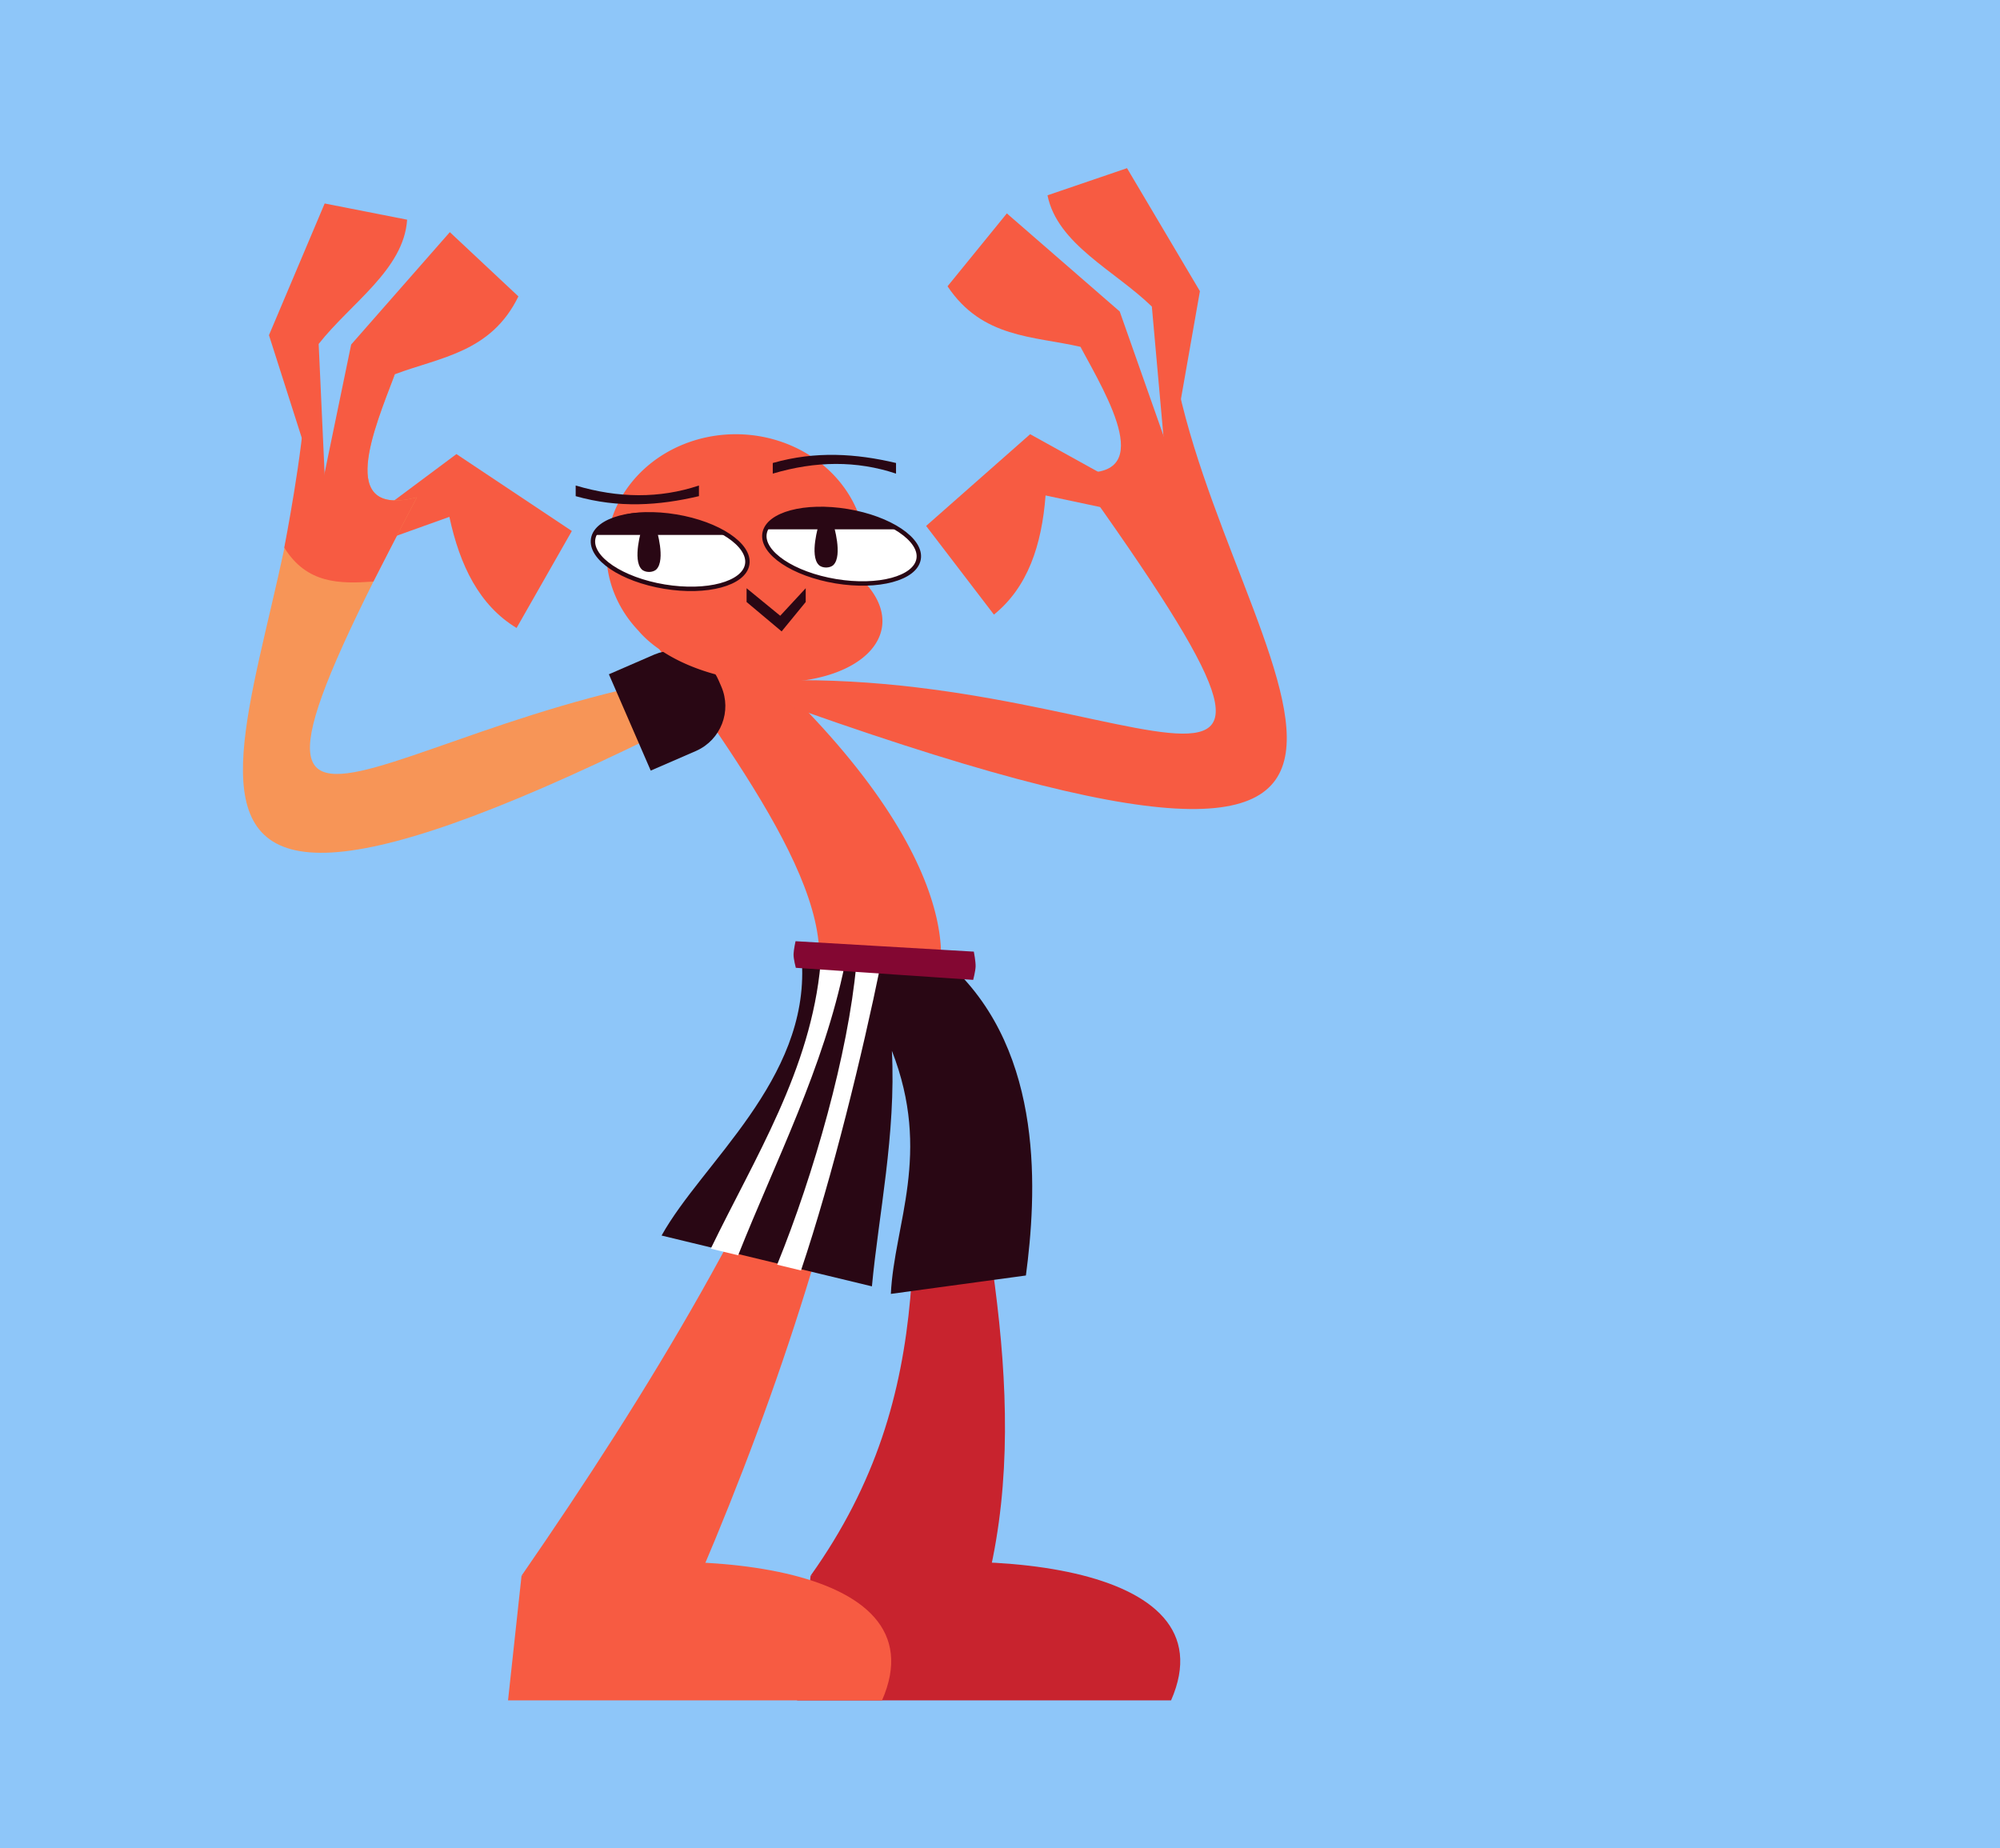 <?xml version="1.0" encoding="UTF-8" standalone="no"?>
<!-- Created with Inkscape (http://www.inkscape.org/) -->

<svg width="1072.619mm" height="991.125mm" viewBox="0 0 1072.619 991.125" version="1.1" id="svg8" inkscape:version="1.3 (0e150ed6c4, 2023-07-21)" sodipodi:docname="пинг.svg" xmlns:inkscape="http://www.inkscape.org/namespaces/inkscape" xmlns:sodipodi="http://sodipodi.sourceforge.net/DTD/sodipodi-0.dtd" xmlns="http://www.w3.org/2000/svg" xmlns:svg="http://www.w3.org/2000/svg" xmlns:rdf="http://www.w3.org/1999/02/22-rdf-syntax-ns#" xmlns:cc="http://creativecommons.org/ns#" xmlns:dc="http://purl.org/dc/elements/1.1/">
  <defs id="defs2" />
  <sodipodi:namedview id="base" pagecolor="#ffffff" bordercolor="#666666" borderopacity="1.0" inkscape:pageopacity="0.0" inkscape:pageshadow="2" inkscape:zoom="0.13939082" inkscape:cx="2374.6184" inkscape:cy="1994.3925" inkscape:document-units="mm" inkscape:current-layer="layer1" showgrid="false" showguides="false" inkscape:window-width="2467" inkscape:window-height="1413" inkscape:window-x="84" inkscape:window-y="-9" inkscape:window-maximized="1" inkscape:showpageshadow="2" inkscape:pagecheckerboard="0" inkscape:deskcolor="#d1d1d1" />
  <g inkscape:label="Layer 1" inkscape:groupmode="layer" id="layer1" transform="translate(278.043,221.085)">
    <rect style="fill:#8ec6f9;fill-opacity:1;fill-rule:evenodd;stroke-width:0.265" id="rect1401" width="1072.619" height="991.125" x="-278.043" y="-221.085" inkscape:export-xdpi="51.254894" inkscape:export-ydpi="51.254894" />
    <path style="fill:#f75b42;fill-opacity:1;fill-rule:evenodd;stroke-width:0.265" d="m -116.687,84.65 83.428,-62.206 61.903,41.248 -29.642,52.011 C -20.936,103.654 -31.416,82.278 -37.035,56.109 Z" id="rect831-1" inkscape:connector-curvature="0" sodipodi:nodetypes="cccccc" />
    <path style="fill:#c8232e;fill-opacity:1;fill-rule:evenodd;stroke-width:0.265" d="m 210.129,311.089 h 18.709 c 16.152,103.373 47.161,211.584 23.529,312.891 h -95.682 c 70.681,-99.184 54.072,-193.492 53.445,-312.891 z" id="rect900-3" inkscape:connector-curvature="0" sodipodi:nodetypes="ccccc" />
    <path transform="rotate(18.313)" style="fill:#f75b42;fill-opacity:1;fill-rule:evenodd;stroke-width:0.265" d="m 263.232,240.565 17.761,-5.878 c 16,108.582 16.701,217.677 7.483,327.105 l -90.837,30.064 c 34.03,-116.135 60.689,-232.853 65.593,-351.291 z" id="rect900" inkscape:connector-curvature="0" sodipodi:nodetypes="ccccc" />
    <path style="opacity:1;fill:#f79557;fill-opacity:1;fill-rule:nonzero;stroke:none;stroke-width:0.865;stroke-linecap:square;stroke-linejoin:miter;stroke-miterlimit:4;stroke-dasharray:none;stroke-dashoffset:44.032;stroke-opacity:1;paint-order:markers stroke fill" inkscape:transform-center-x="14.797324" inkscape:transform-center-y="25.481572" d="M 147.51,135.383 C -278.78,362.142 -119.59,158.723 -114.494,-6.183 l 10.248,43.301 37.962,-57.491 c -10.879,28.874 -31.843,77.206 11.836,66.033 C -192.899,307.443 -63.216,145.054 147.51,135.383 Z" id="path870-7" inkscape:connector-curvature="0" sodipodi:nodetypes="cccccc" />
    <path style="fill:#f75b42;fill-opacity:1;fill-rule:evenodd;stroke-width:0.265" d="m 71.819,121.793 63.256,18.889 c 110.297,104.321 96.042,168.885 82.393,178.122 l -66.017,3.438 C 185.007,279.327 127.042,200.015 71.819,121.793 Z" id="rect822" inkscape:connector-curvature="0" sodipodi:nodetypes="ccccc" />
    <path style="fill:#f75b42;fill-opacity:1;fill-rule:evenodd;stroke-width:0.265" d="M 365.472,62.205 274.437,11.782 218.642,60.979 255.008,108.531 C 273.146,93.911 280.657,71.32 282.706,44.633 Z" id="rect831" inkscape:connector-curvature="0" sodipodi:nodetypes="cccccc" />
    <path style="fill:#f75b42;fill-opacity:1;fill-rule:evenodd;stroke-width:0.265" d="m 353.439,33.854 -30.962,-87.883 -60.54,-52.609 -31.81,39.092 c 18.59,27.875 45.995,26.662 71.276,32.458 z" id="rect831-2" inkscape:connector-curvature="0" sodipodi:nodetypes="cccccc" />
    <path style="fill:#f75b42;fill-opacity:1;fill-rule:evenodd;stroke-width:0.265" d="m 347.899,35.028 17.585,-99.96 -39.099,-65.964 -42.645,14.556 c 5.3,26.276 36.113,40.351 55.968,59.666 z" id="rect831-2-4" inkscape:connector-curvature="0" sodipodi:nodetypes="cccccc" />
    <path style="opacity:1;fill:#f75b42;fill-opacity:1;fill-rule:nonzero;stroke:none;stroke-width:0.865;stroke-linecap:square;stroke-linejoin:miter;stroke-miterlimit:4;stroke-dasharray:none;stroke-dashoffset:44.032;stroke-opacity:1;paint-order:markers stroke fill" inkscape:transform-center-x="-25.906909" inkscape:transform-center-y="12.197061" d="M 111.823,145.427 C 564.733,312.807 378.309,135.214 351.085,-27.509 l -4.333,44.286 -45.348,-51.865 c 14.663,27.149 41.935,72.223 -2.85,67.025 172.395,240.789 23.381,94.737 -186.732,113.49 z" id="path870" inkscape:connector-curvature="0" sodipodi:nodetypes="cccccc" />
    <path style="fill:#290714;fill-opacity:1;fill-rule:evenodd;stroke-width:0.265" d="m 152.036,295.028 79.99,1.89 c 50.633,47.006 45.768,123.318 40.133,166.053 l -72.429,9.873 c 1.786,-37.445 22.093,-75.232 0.555,-130.39 2.253,44.763 -7.186,88.314 -10.706,126.342 L 76.775,441.548 c 21.643,-38.953 78.915,-83.388 75.261,-146.52 z" id="rect897" inkscape:connector-curvature="0" sodipodi:nodetypes="cccccccc" />
    <path style="fill:#c8232e;fill-opacity:1;fill-rule:evenodd;stroke-width:0.265" d="m 156.684,623.98 c 87.78,-17.517 226.135,-7.855 193.322,66.871 H 297.089 149.437 Z" id="rect971" inkscape:connector-curvature="0" sodipodi:nodetypes="ccccc" />
    <path style="fill:#f75b42;fill-opacity:1;fill-rule:evenodd;stroke-width:0.265" d="M 1.668,623.98 C 89.447,606.463 227.802,616.125 194.99,690.851 H 142.073 -5.579 Z" id="rect971-6" inkscape:connector-curvature="0" sodipodi:nodetypes="ccccc" />
    <path style="fill:#ffffff;fill-opacity:1;fill-rule:evenodd;stroke-width:1" d="m 611.434,1116.174 c -19.443,214.45 -132.684,391.738 -222.193,576.6 l 55.393,13.381 c 76.475,-192.389 173.237,-379.55 215.949,-588.818 z" transform="scale(0.265)" id="rect989" inkscape:connector-curvature="0" sodipodi:nodetypes="ccccc" />
    <path style="fill:#ffffff;fill-opacity:1;fill-rule:evenodd;stroke-width:1" d="m 683.787,1117.645 c -16.332,179.544 -85.596,424.236 -160.219,607.576 l 48.25,11.654 c 63.984,-190.134 125.181,-442.213 161.084,-618.068 z" transform="scale(0.265)" id="rect989-0" />
    <path style="fill:#830732;fill-opacity:1;fill-rule:evenodd;stroke-width:0.265" d="m 148.617,283.696 95.611,5.591 c 0,0 1.039,5.301 0.959,7.978 -0.072,2.426 -1.298,7.164 -1.298,7.164 l -95.127,-6.473 c 0,0 -1.298,-4.852 -1.214,-7.328 0.084,-2.475 1.068,-6.933 1.068,-6.933 z" id="rect1039" inkscape:connector-curvature="0" sodipodi:nodetypes="ccacccc" />
    <path style="fill:#f75b42;fill-opacity:1;fill-rule:evenodd;stroke-width:0.265" d="m -108.575,54.939 18.864,-91.248 52.916,-60.271 36.777,34.46 C -14.692,-31.999 -42.011,-29.516 -66.283,-20.373 Z" id="rect831-2-5" inkscape:connector-curvature="0" sodipodi:nodetypes="cccccc" />
    <path style="fill:#f75b42;fill-opacity:1;fill-rule:evenodd;stroke-width:0.265" d="m -102.927,55.358 -30.867,-96.688 29.874,-70.623 44.215,8.69 c -1.719,26.75 -30.36,44.84 -47.437,66.65 z" id="rect831-2-4-6" inkscape:connector-curvature="0" sodipodi:nodetypes="cccccc" />
    <path style="opacity:1;fill:#f75b42;fill-opacity:1;fill-rule:nonzero;stroke:none;stroke-width:0.865;stroke-linecap:square;stroke-linejoin:miter;stroke-miterlimit:4;stroke-dasharray:none;stroke-dashoffset:44.032;stroke-opacity:1;paint-order:markers stroke fill" inkscape:transform-center-x="14.797324" inkscape:transform-center-y="25.481572" d="m -125.588,72.602 c 0,0 10.292,-52.816 11.094,-78.785 l 10.248,43.301 37.962,-57.491 c -10.879,28.874 -31.843,77.206 11.836,66.033 -8.857,16.747 -23.348,45.156 -23.348,45.156 -18.026,1.26 -35.702,1.298 -47.793,-18.214 z" id="path870-7-8" inkscape:connector-curvature="0" sodipodi:nodetypes="ccccccc" />
    <path style="fill:#290714;fill-opacity:1;fill-rule:evenodd;stroke-width:0.265" d="m 82.916,127.851 c -3.337,0.036 -6.724,0.713 -9.993,2.094 l -0.001,-0.002 -0.219,0.095 c -0.01,0.003 -0.02,0.009 -0.03,0.012 -0.01,0.003 -0.019,0.009 -0.028,0.012 l -24.129,10.479 10.492,24.156 1.453,3.345 10.491,24.156 24.14,-10.484 0.016,-0.007 c 0.005,-0.002 0.011,-0.003 0.016,-0.007 l 0.232,-0.101 -0.001,-0.003 C 108.566,175.702 114.55,160.36 108.774,147.06 l -1.453,-3.345 C 102.962,133.678 93.181,127.741 82.916,127.851 Z" id="rect1238" inkscape:connector-curvature="0" />
    <path style="fill:#f75b42;fill-opacity:1;fill-rule:evenodd;stroke-width:0.265" d="M 124.572,12.222 A 69.567,63.689 0.812 0 0 117.632,11.805 69.567,63.689 0.812 0 0 47.169,74.502 69.567,63.689 0.812 0 0 64.224,117.028 69.926,38.932 8.242 0 0 120.213,143.592 69.926,38.932 8.242 0 0 194.997,115.086 69.926,38.932 8.242 0 0 184.462,89.995 69.567,63.689 0.812 0 0 186.29,76.474 69.567,63.689 0.812 0 0 124.572,12.222 Z" id="path815" inkscape:connector-curvature="0" />
    <ellipse style="fill:#ffffff;fill-opacity:1;fill-rule:evenodd;stroke:#290714;stroke-width:2.365;stroke-miterlimit:4;stroke-dasharray:none;stroke-opacity:1" id="path1256" cx="92.511" cy="60.423" rx="41.878" ry="19.041" transform="rotate(9.413)" />
    <ellipse style="fill:#ffffff;fill-opacity:1;fill-rule:evenodd;stroke:#290714;stroke-width:2.365;stroke-miterlimit:4;stroke-dasharray:none;stroke-opacity:1" id="path1256-1" cx="182.727" cy="42.535" rx="41.878" ry="19.041" transform="rotate(9.413)" />
    <path style="fill:#290714;fill-opacity:1;fill-rule:evenodd;stroke-width:0.265" d="m 43.745,62.242 c 14.384,-13.959 37.503,-8.065 61.578,0 l 5.576,3.566 H 40.601 Z" id="rect1344" inkscape:connector-curvature="0" sodipodi:nodetypes="ccccc" />
    <path style="fill:#290714;fill-opacity:1;fill-rule:evenodd;stroke-width:0.265" d="m 134.846,59.223 c 18.74,-10.967 39.719,-8.185 61.578,0 l 5.576,3.566 h -70.297 z" id="rect1344-4" inkscape:connector-curvature="0" sodipodi:nodetypes="ccccc" />
    <path style="fill:#290714;fill-opacity:1;fill-rule:evenodd;stroke-width:0.265" d="m 66.103,62.62 h 7.885 c 0,0 5.101,16.542 0,21.643 -1.859,1.859 -6.027,1.859 -7.885,0 -5.101,-5.101 0,-21.643 0,-21.643 z" id="rect1362" inkscape:connector-curvature="0" sodipodi:nodetypes="ccssc" />
    <path style="fill:#290714;fill-opacity:1;fill-rule:evenodd;stroke-width:0.265" d="m 161.063,60.246 h 7.885 c 0,0 5.101,16.542 0,21.643 -1.859,1.859 -6.027,1.859 -7.885,0 -5.101,-5.101 0,-21.643 0,-21.643 z" id="rect1362-9" inkscape:connector-curvature="0" sodipodi:nodetypes="ccssc" />
    <path style="fill:#290714;fill-opacity:1;fill-rule:evenodd;stroke-width:0.265" d="m 30.703,39.3 c 22.913,6.812 44.979,7.056 66.103,0 v 5.704 c -21.261,5.029 -43.059,6.56 -66.103,0 z" id="rect1380" inkscape:connector-curvature="0" sodipodi:nodetypes="ccccc" />
    <path style="fill:#290714;fill-opacity:1;fill-rule:evenodd;stroke-width:0.265" d="m 136.4,32.925 c 22.913,-6.812 44.979,-7.056 66.103,0 v -5.704 c -21.261,-5.029 -43.059,-6.56 -66.103,0 z" id="rect1380-3" inkscape:connector-curvature="0" sodipodi:nodetypes="ccccc" />
    <path style="fill:#290714;fill-opacity:1;fill-rule:evenodd;stroke-width:0.265" d="M 122.36,94.39 140.396,109.154 154.07,94.39 v 7.382 l -12.919,15.771 -18.791,-15.771 z" id="rect1398" inkscape:connector-curvature="0" sodipodi:nodetypes="ccccccc" />
  </g>
</svg>
